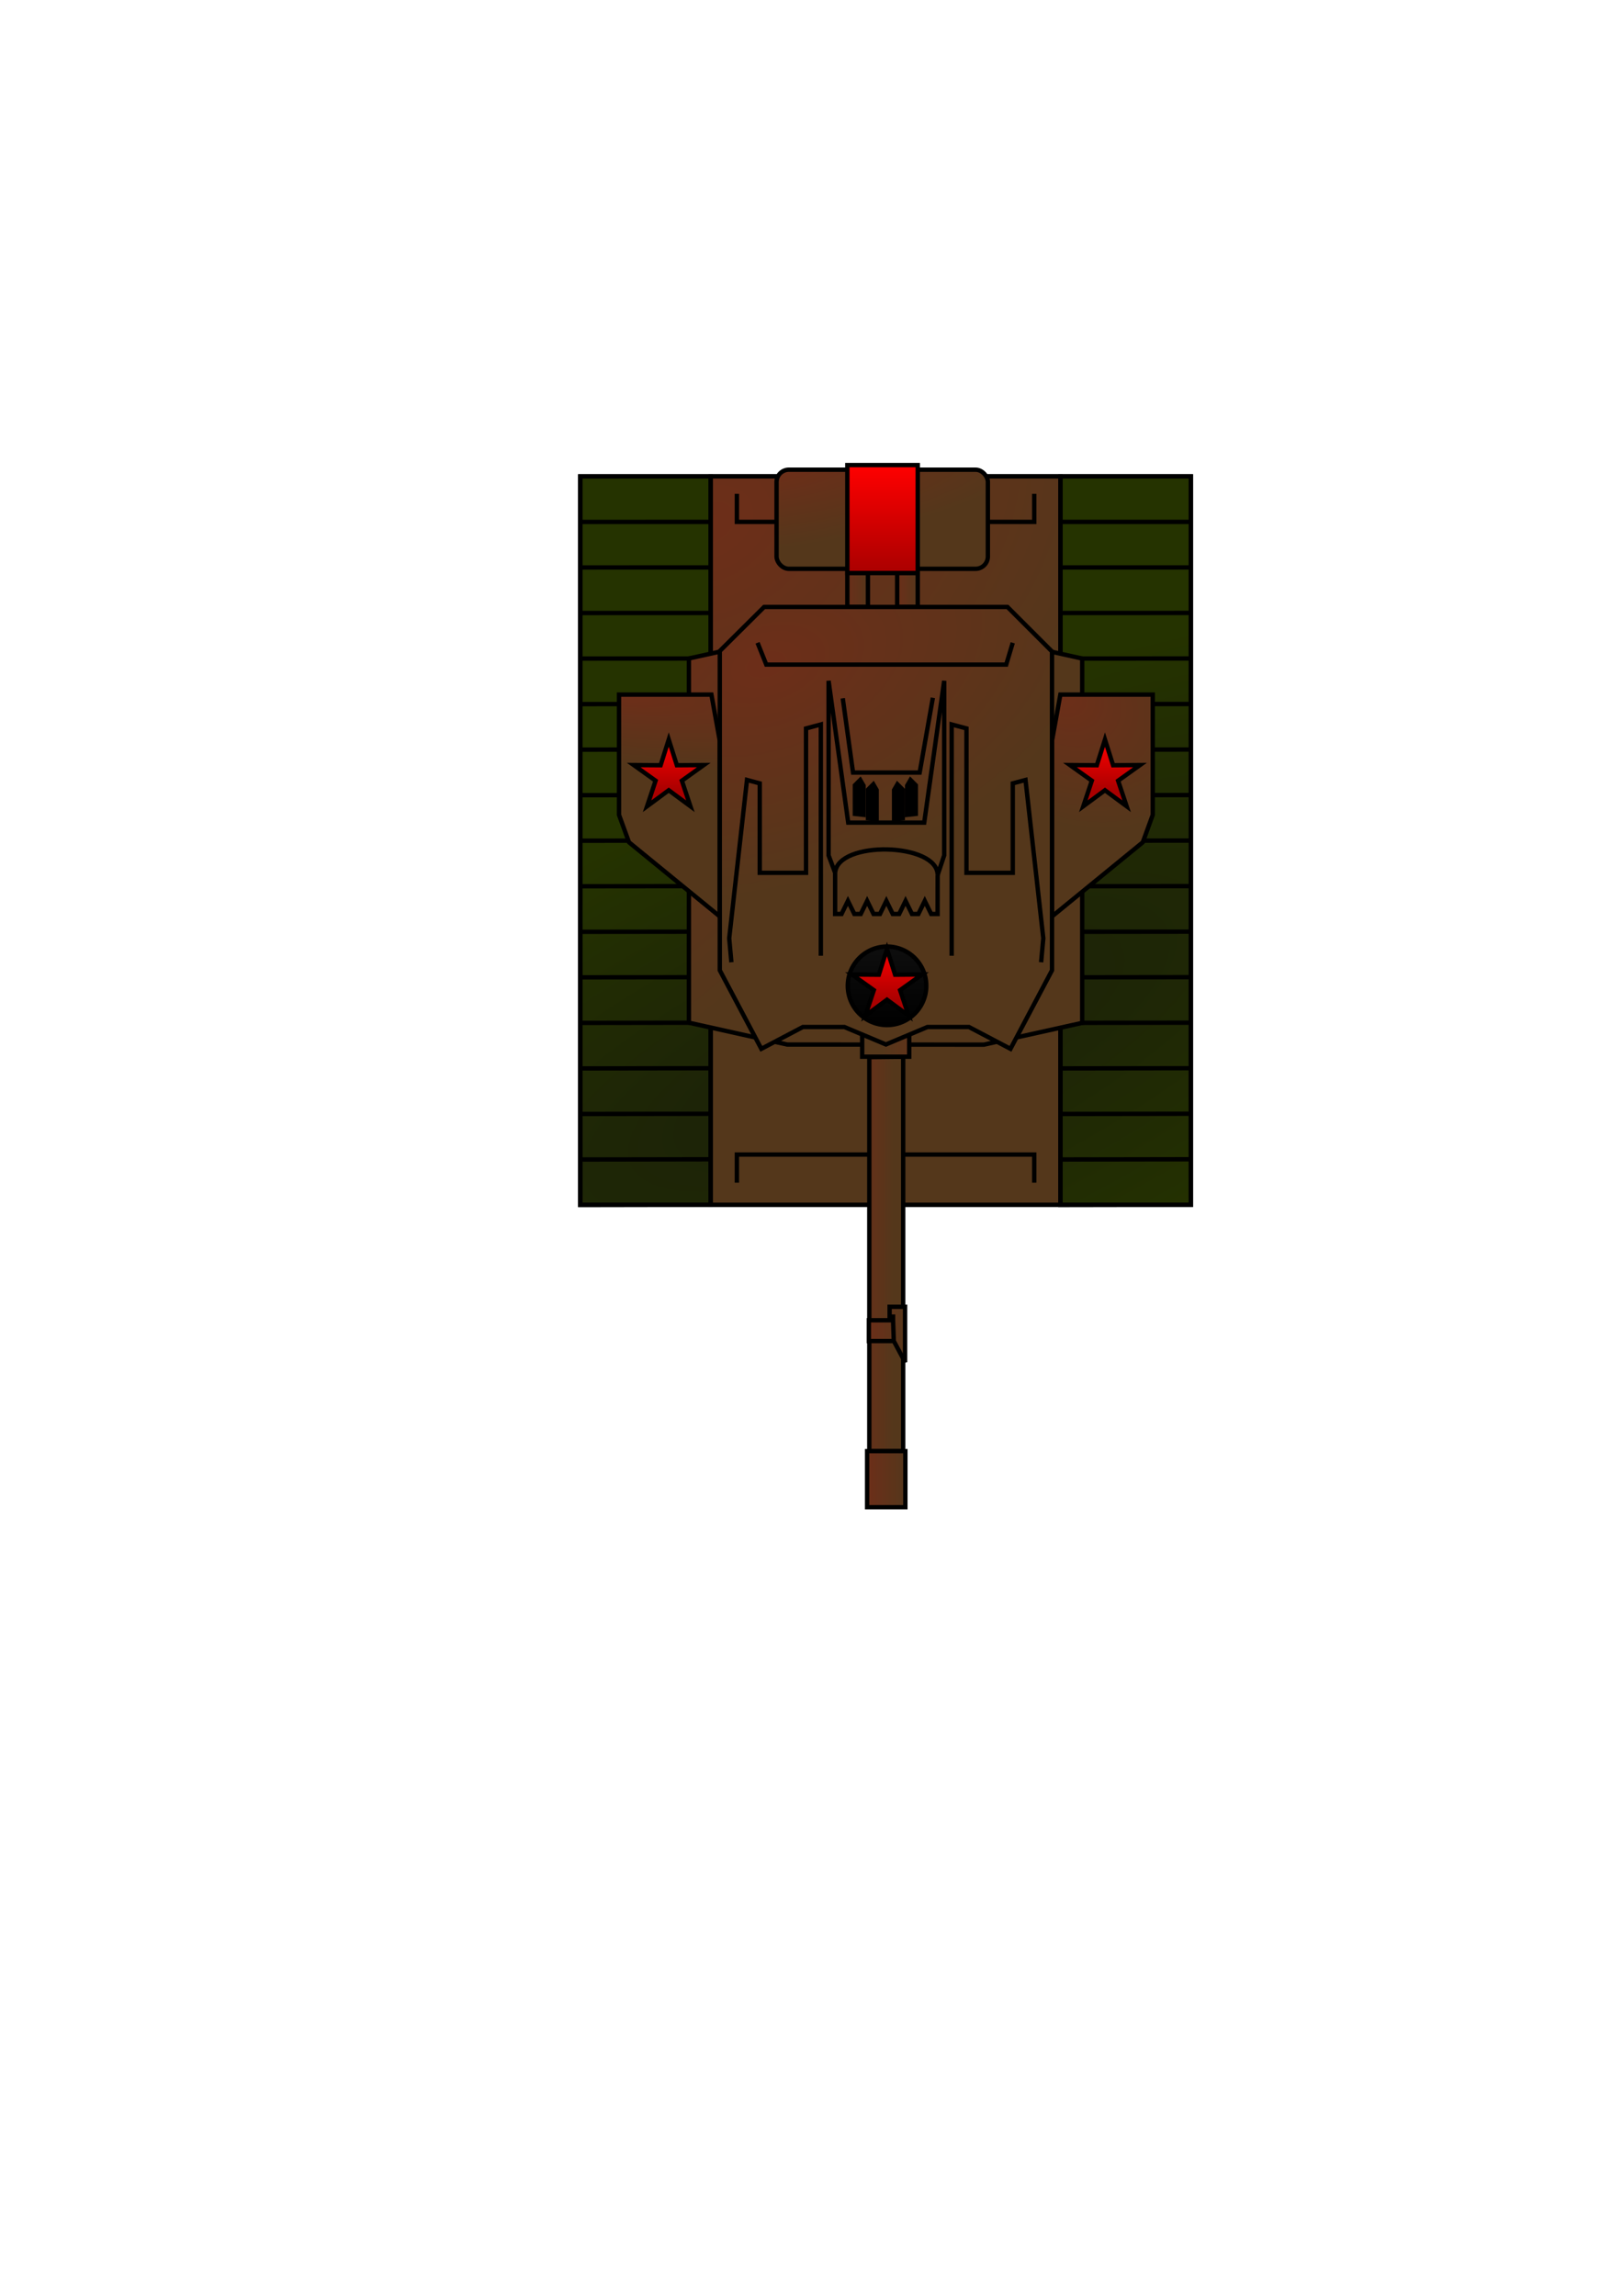 <?xml version="1.0" encoding="UTF-8" standalone="no"?>
<!-- Created with Inkscape (http://www.inkscape.org/) -->

<svg
   xmlns:dc="http://purl.org/dc/elements/1.1/"
   xmlns:cc="http://creativecommons.org/ns#"
   xmlns:rdf="http://www.w3.org/1999/02/22-rdf-syntax-ns#"
   xmlns:svg="http://www.w3.org/2000/svg"
   xmlns="http://www.w3.org/2000/svg"
   xmlns:xlink="http://www.w3.org/1999/xlink"
   xmlns:sodipodi="http://sodipodi.sourceforge.net/DTD/sodipodi-0.dtd"
   xmlns:inkscape="http://www.inkscape.org/namespaces/inkscape"
   width="744.094"
   height="1052.362"
   id="svg8261"
   version="1.1"
   inkscape:version="0.48.2 r9819"
   sodipodi:docname="tank complete.svg">
  <defs
     id="defs8263">
    <radialGradient
       inkscape:collect="always"
       xlink:href="#linearGradient7223-2"
       id="radialGradient7350-5"
       gradientUnits="userSpaceOnUse"
       gradientTransform="matrix(1.233,-2.007,2.771,1.703,443.147,-93.722)"
       cx="-86.436"
       cy="-152.64"
       fx="-86.436"
       fy="-152.64"
       r="23.594" />
    <linearGradient
       id="linearGradient7223-2">
      <stop
         style="stop-color:#6d2e19;stop-opacity:1;"
         offset="0"
         id="stop7225-1" />
      <stop
         style="stop-color:#54371b;stop-opacity:1;"
         offset="1"
         id="stop7227-4" />
    </linearGradient>
    <radialGradient
       inkscape:collect="always"
       xlink:href="#linearGradient7223-2"
       id="radialGradient7352-8"
       gradientUnits="userSpaceOnUse"
       gradientTransform="matrix(-0.132,1.356,-6.752,-0.657,-1290.513,133.012)"
       cx="-299.98"
       cy="-142.504"
       fx="-299.98"
       fy="-142.504"
       r="23.594" />
    <linearGradient
       id="linearGradient8165">
      <stop
         style="stop-color:#003c10;stop-opacity:1;"
         offset="0"
         id="stop8167" />
      <stop
         style="stop-color:#002b11;stop-opacity:1;"
         offset="1"
         id="stop8169" />
    </linearGradient>
    <linearGradient
       inkscape:collect="always"
       xlink:href="#linearGradient7223-2"
       id="linearGradient7354-6"
       gradientUnits="userSpaceOnUse"
       x1="-179.527"
       y1="76.278"
       x2="-162.996"
       y2="76.278" />
    <linearGradient
       id="linearGradient8172">
      <stop
         style="stop-color:#003c10;stop-opacity:1;"
         offset="0"
         id="stop8174" />
      <stop
         style="stop-color:#002b11;stop-opacity:1;"
         offset="1"
         id="stop8176" />
    </linearGradient>
    <linearGradient
       inkscape:collect="always"
       xlink:href="#linearGradient7223-2"
       id="linearGradient7356-4"
       gradientUnits="userSpaceOnUse"
       x1="-140.447"
       y1="-20.69"
       x2="-168.464"
       y2="-21.026" />
    <linearGradient
       id="linearGradient8179">
      <stop
         style="stop-color:#003c10;stop-opacity:1;"
         offset="0"
         id="stop8181" />
      <stop
         style="stop-color:#002b11;stop-opacity:1;"
         offset="1"
         id="stop8183" />
    </linearGradient>
    <radialGradient
       inkscape:collect="always"
       xlink:href="#linearGradient7223-2"
       id="radialGradient7358-6"
       gradientUnits="userSpaceOnUse"
       gradientTransform="matrix(2.613,-0.367,0.103,0.736,381.133,-135.942)"
       cx="-216.553"
       cy="-308.383"
       fx="-216.553"
       fy="-308.383"
       r="48.941" />
    <linearGradient
       id="linearGradient8186">
      <stop
         style="stop-color:#003c10;stop-opacity:1;"
         offset="0"
         id="stop8188" />
      <stop
         style="stop-color:#002b11;stop-opacity:1;"
         offset="1"
         id="stop8190" />
    </linearGradient>
    <linearGradient
       inkscape:collect="always"
       xlink:href="#linearGradient7283-9"
       id="linearGradient7360-8"
       gradientUnits="userSpaceOnUse"
       x1="-151.816"
       y1="-285.34"
       x2="-151.816"
       y2="-235.847" />
    <linearGradient
       id="linearGradient7283-9">
      <stop
         style="stop-color:#ff0000;stop-opacity:1;"
         offset="0"
         id="stop7285-8" />
      <stop
         style="stop-color:#aa0000;stop-opacity:1;"
         offset="1"
         id="stop7287-3" />
    </linearGradient>
    <radialGradient
       inkscape:collect="always"
       xlink:href="#linearGradient7223-2"
       id="radialGradient7362-5"
       gradientUnits="userSpaceOnUse"
       gradientTransform="matrix(2.07,-0.665,0.406,1.264,307.927,-119.39)"
       cx="-221.263"
       cy="-175.407"
       fx="-221.263"
       fy="-175.407"
       r="76.662" />
    <linearGradient
       id="linearGradient8197">
      <stop
         style="stop-color:#003c10;stop-opacity:1;"
         offset="0"
         id="stop8199" />
      <stop
         style="stop-color:#002b11;stop-opacity:1;"
         offset="1"
         id="stop8201" />
    </linearGradient>
    <linearGradient
       inkscape:collect="always"
       xlink:href="#linearGradient7283-9"
       id="linearGradient7364-5"
       gradientUnits="userSpaceOnUse"
       x1="-265.987"
       y1="-159.509"
       x2="-265.987"
       y2="-136.272" />
    <linearGradient
       id="linearGradient8204">
      <stop
         style="stop-color:#ff0000;stop-opacity:1;"
         offset="0"
         id="stop8206" />
      <stop
         style="stop-color:#aa0000;stop-opacity:1;"
         offset="1"
         id="stop8208" />
    </linearGradient>
    <linearGradient
       inkscape:collect="always"
       xlink:href="#linearGradient7283-9"
       id="linearGradient7366-1"
       gradientUnits="userSpaceOnUse"
       x1="-265.987"
       y1="-159.509"
       x2="-265.987"
       y2="-136.272" />
    <linearGradient
       id="linearGradient8211">
      <stop
         style="stop-color:#ff0000;stop-opacity:1;"
         offset="0"
         id="stop8213" />
      <stop
         style="stop-color:#aa0000;stop-opacity:1;"
         offset="1"
         id="stop8215" />
    </linearGradient>
    <linearGradient
       inkscape:collect="always"
       xlink:href="#linearGradient7315-5"
       id="linearGradient7368-5"
       gradientUnits="userSpaceOnUse"
       x1="-403"
       y1="-289.638"
       x2="-403"
       y2="-325.638" />
    <linearGradient
       id="linearGradient7315-5">
      <stop
         style="stop-color:#000000;stop-opacity:1;"
         offset="0"
         id="stop7317-8" />
      <stop
         style="stop-color:#0e0e0e;stop-opacity:1;"
         offset="1"
         id="stop7319-4" />
    </linearGradient>
    <linearGradient
       inkscape:collect="always"
       xlink:href="#linearGradient7283-9"
       id="linearGradient7370-0"
       gradientUnits="userSpaceOnUse"
       x1="-265.987"
       y1="-159.509"
       x2="-265.987"
       y2="-136.272" />
    <linearGradient
       id="linearGradient8222">
      <stop
         style="stop-color:#ff0000;stop-opacity:1;"
         offset="0"
         id="stop8224" />
      <stop
         style="stop-color:#aa0000;stop-opacity:1;"
         offset="1"
         id="stop8226" />
    </linearGradient>
    <linearGradient
       inkscape:collect="always"
       xlink:href="#linearGradient7223-2"
       id="linearGradient7372-5"
       gradientUnits="userSpaceOnUse"
       x1="-175.527"
       y1="179.512"
       x2="-156.996"
       y2="179.512" />
    <linearGradient
       id="linearGradient8229">
      <stop
         style="stop-color:#003c10;stop-opacity:1;"
         offset="0"
         id="stop8231" />
      <stop
         style="stop-color:#002b11;stop-opacity:1;"
         offset="1"
         id="stop8233" />
    </linearGradient>
    <linearGradient
       inkscape:collect="always"
       xlink:href="#linearGradient7223-2"
       id="linearGradient5274"
       x1="-175.234"
       y1="113.183"
       x2="-156.629"
       y2="113.183"
       gradientUnits="userSpaceOnUse" />
    <linearGradient
       inkscape:collect="always"
       xlink:href="#linearGradient7223-2"
       id="linearGradient5282"
       x1="-162.256"
       y1="-228.07"
       x2="-150.816"
       y2="-228.07"
       gradientUnits="userSpaceOnUse" />
    <linearGradient
       inkscape:collect="always"
       xlink:href="#linearGradient7223-2"
       id="linearGradient5284"
       x1="-185.101"
       y1="-228.07"
       x2="-173.661"
       y2="-228.07"
       gradientUnits="userSpaceOnUse" />
    <radialGradient
       r="140.456"
       fy="84.734"
       fx="-398.749"
       cy="84.734"
       cx="-398.749"
       gradientTransform="matrix(0.405,0.915,-2.771,1.226,654.951,852.11)"
       gradientUnits="userSpaceOnUse"
       id="radialGradient8085"
       xlink:href="#linearGradient7395"
       inkscape:collect="always" />
    <linearGradient
       id="linearGradient7395">
      <stop
         style="stop-color:#1b2009;stop-opacity:1"
         offset="0"
         id="stop7397" />
      <stop
         style="stop-color:#253300;stop-opacity:1"
         offset="1"
         id="stop7399" />
    </linearGradient>
    <linearGradient
       id="linearGradient7792">
      <stop
         style="stop-color:#003c10;stop-opacity:1;"
         offset="0"
         id="stop7794" />
      <stop
         style="stop-color:#002b11;stop-opacity:1;"
         offset="1"
         id="stop7796" />
    </linearGradient>
    <linearGradient
       id="linearGradient7223">
      <stop
         style="stop-color:#003c10;stop-opacity:1;"
         offset="0"
         id="stop7225" />
      <stop
         style="stop-color:#002b11;stop-opacity:1;"
         offset="1"
         id="stop7227" />
    </linearGradient>
    <radialGradient
       inkscape:collect="always"
       xlink:href="#linearGradient7223-2-2"
       id="radialGradient8132-1"
       gradientUnits="userSpaceOnUse"
       gradientTransform="matrix(3.049,-3.115,1.254,1.227,1600.012,-1861.181)"
       cx="-566.541"
       cy="-81.405"
       fx="-566.541"
       fy="-81.405"
       r="90.662" />
    <linearGradient
       id="linearGradient7223-2-2">
      <stop
         style="stop-color:#6d2e19;stop-opacity:1;"
         offset="0"
         id="stop7225-1-6" />
      <stop
         style="stop-color:#54371b;stop-opacity:1;"
         offset="1"
         id="stop7227-4-0" />
    </linearGradient>
    <radialGradient
       inkscape:collect="always"
       xlink:href="#linearGradient7223-2-2"
       id="radialGradient7983-4"
       cx="-532.781"
       cy="-36.273"
       fx="-532.781"
       fy="-36.273"
       r="80.662"
       gradientTransform="matrix(0.959,1.684,-2.252,1.281,237.261,702.593)"
       gradientUnits="userSpaceOnUse" />
    <linearGradient
       id="linearGradient5403">
      <stop
         style="stop-color:#6d2e19;stop-opacity:1;"
         offset="0"
         id="stop5405" />
      <stop
         style="stop-color:#54371b;stop-opacity:1;"
         offset="1"
         id="stop5407" />
    </linearGradient>
    <radialGradient
       r="140.456"
       fy="84.734"
       fx="-398.749"
       cy="84.734"
       cx="-398.749"
       gradientTransform="matrix(0.405,0.915,-2.771,1.226,515.524,302.734)"
       gradientUnits="userSpaceOnUse"
       id="radialGradient3032-9"
       xlink:href="#linearGradient7395-4"
       inkscape:collect="always" />
    <linearGradient
       id="linearGradient7395-4">
      <stop
         style="stop-color:#1b2009;stop-opacity:1"
         offset="0"
         id="stop7397-6" />
      <stop
         style="stop-color:#253300;stop-opacity:1"
         offset="1"
         id="stop7399-0" />
    </linearGradient>
    <radialGradient
       r="140.456"
       fy="84.734"
       fx="-398.749"
       cy="84.734"
       cx="-398.749"
       gradientTransform="matrix(0.405,0.915,-2.771,1.226,280.516,264.594)"
       gradientUnits="userSpaceOnUse"
       id="radialGradient5420"
       xlink:href="#linearGradient7395-4"
       inkscape:collect="always" />
  </defs>
  <sodipodi:namedview
     id="base"
     pagecolor="#ffffff"
     bordercolor="#666666"
     borderopacity="1.0"
     inkscape:pageopacity="0.0"
     inkscape:pageshadow="2"
     inkscape:zoom="1"
     inkscape:cx="530.86006"
     inkscape:cy="631.86002"
     inkscape:document-units="px"
     inkscape:current-layer="g7323"
     showgrid="false"
     inkscape:window-width="1280"
     inkscape:window-height="962"
     inkscape:window-x="-8"
     inkscape:window-y="-8"
     inkscape:window-maximized="1" />
  <g
     inkscape:label="Layer 1"
     inkscape:groupmode="layer"
     id="layer1">
    <g
       style="display:inline"
       id="g7323"
       transform="translate(517.578,480.516)"
       inkscape:export-filename="C:\Users\Jack O'neill\Tank Barrel.png"
       inkscape:export-xdpi="90"
       inkscape:export-ydpi="90">
      <rect
         style="fill:url(#radialGradient5420);fill-opacity:1;stroke:#000000;stroke-width:2;stroke-opacity:1;display:inline"
         id="rect7375"
         width="279.911"
         height="333.88"
         x="-251.533"
         y="-262.145" />
      <path
         style="fill:url(#radialGradient7983-4);fill-opacity:1;stroke:#000000;stroke-width:2;stroke-linecap:butt;stroke-linejoin:miter;stroke-opacity:1;display:inline"
         d="m -191.74,-262.151 160.324,0 0,333.893 -160.324,0 z"
         id="path6274"
         inkscape:connector-curvature="0"
         sodipodi:nodetypes="ccccc" />
      <path
         style="fill:none;stroke:#000000;stroke-width:2;stroke-linecap:butt;stroke-linejoin:miter;stroke-opacity:1;display:inline"
         d="m -191.74,-241.283 0,20.868 m -59.793,0.019 0,20.875 m 59.793,-0.025 0,20.868 m -59.793,-62.592 0,-20.875 59.793,-0.006 0,20.868 -59.793,0.012 0,20.875 59.793,-0.019 0,20.868 -59.793,0.025 0,20.875 59.793,-0.032 0,20.868 m -59.793,-20.837 0,20.875 59.793,-0.038 0,20.868 m -59.793,-20.83 0,20.875 59.793,-0.044 0,20.868 m -59.793,0.051 0,20.875 m 59.793,-0.057 0,20.868 m -59.793,0.064 0,20.875 m 59.793,-0.07 0,20.868 m -59.793,0.077 0,20.875 m 59.793,-0.083 0,20.868 m -59.793,-146.033 0,20.875 59.793,-0.051 0,20.868 -59.793,0.057 -1e-5,20.875 59.793,-0.064 0,20.868 -59.793,0.07 0,20.875 59.793,-0.077 0,20.868 -59.793,0.083 0,20.875 59.793,-0.089 0,20.868 m -59.793,-20.779 0,20.875 59.793,-0.096 0,20.868 m -59.793,-20.772 0,20.875 59.793,-0.102 0,20.868 -59.793,0.109 0,-20.875"
         id="path6280"
         inkscape:connector-curvature="0"
         sodipodi:nodetypes="cccccccccccccccccccccccccccccccccccccccccccccccccccccccccccccccc" />
      <path
         style="fill:none;stroke:#000000;stroke-width:2;stroke-linecap:butt;stroke-linejoin:miter;stroke-opacity:1;display:inline"
         d="m -31.415,-241.277 0,-20.875 59.793,-0.006 0,20.868 -59.793,0.012 0,20.875 m 59.793,-0.019 0,20.868 m -59.793,0.025 0,20.875 m 59.793,-62.636 0,20.868 -59.793,0.019 0,20.875 59.793,-0.025 0,20.868 -59.793,0.032 0,20.875 m 59.793,-0.038 0,20.868 m 0,20.868 0,-20.868 -59.793,0.044 0,-20.875 59.793,-0.038 0,-20.868 m -59.793,62.656 0,20.875 m -10e-6,20.875 10e-6,-20.875 59.793,-0.057 0,-20.868 -59.793,0.051 0,-20.875 m 59.793,83.429 0,20.868 -59.793,0.077 0,20.875 m 59.793,-0.083 0,20.868 m 0,-41.737 0,20.868 -59.793,0.083 0,20.875 59.793,-0.089 0,20.868 m -59.793,0.096 0,20.875 m 59.793,-0.102 0,20.868 -59.793,0.109 0,-20.875 59.793,-0.102 0,-20.868 -59.793,0.096 0,-20.875 m 59.793,-83.563 0,20.868 -59.793,0.07 0,20.875 m 59.793,-62.681 0,20.868 -59.793,0.064 0,20.875"
         id="path6280-1"
         inkscape:connector-curvature="0"
         sodipodi:nodetypes="cccccccccccccccccccccccccccccccccccccccccccccccccccccccccccccccc" />
      <path
         style="fill:none;stroke:#000000;stroke-width:2;stroke-linecap:butt;stroke-linejoin:miter;stroke-opacity:1;display:inline"
         d="m -179.74,-254.151 0,12.868 136.324,0.006 0,-12.875"
         id="path7675"
         inkscape:connector-curvature="0"
         sodipodi:nodetypes="cccc" />
      <path
         style="fill:none;stroke:#000000;stroke-width:2;stroke-linecap:butt;stroke-linejoin:miter;stroke-opacity:1;display:inline"
         d="m -179.74,61.585 0,-12.868 136.324,-0.006 0,12.875"
         id="path7675-8"
         inkscape:connector-curvature="0"
         sodipodi:nodetypes="cccc" />
      <path
         style="fill:url(#radialGradient8132-1);fill-opacity:1;stroke:#000000;stroke-width:2;stroke-linecap:butt;stroke-linejoin:miter;stroke-opacity:1;display:inline"
         d="m -201.74,-178.678 45.081,-9.992 45.081,0.008 45.081,0.008 45.081,10.008 -10e-6,166.998 -45.081,9.979 -45.081,-0.021 -45.081,-0.021 -45.081,-10.021 z"
         id="path7695"
         inkscape:connector-curvature="0"
         sodipodi:nodetypes="ccccccccccc" />
      <g
         id="g5331"
         transform="translate(55,18)">
        <path
           style="fill:url(#linearGradient5284);fill-opacity:1;stroke:#000000;stroke-width:2;stroke-linecap:butt;stroke-linejoin:miter;stroke-opacity:1"
           d="m -184.101,-235.847 0,15.555 9.44,0 0,-15.555 z"
           id="path6379-4"
           inkscape:connector-curvature="0"
           sodipodi:nodetypes="ccccc" />
        <path
           style="fill:url(#linearGradient5282);fill-opacity:1;stroke:#000000;stroke-width:2;stroke-linecap:butt;stroke-linejoin:miter;stroke-opacity:1"
           d="m -161.256,-235.847 0,15.555 9.44,0 0,-15.555 z"
           id="path6379-4-5"
           inkscape:connector-curvature="0"
           sodipodi:nodetypes="ccccc" />
        <path
           style="fill:url(#radialGradient7350-5);fill-opacity:1;stroke:#000000;stroke-width:2;stroke-linecap:butt;stroke-linejoin:miter;stroke-opacity:1"
           d="m -90.26,-78.433 41.615,-34 4.573,-12.573 0,-55.112 -42.364,0 -3.824,21.146 z"
           id="path6433"
           inkscape:connector-curvature="0"
           sodipodi:nodetypes="ccccccc" />
        <path
           style="fill:url(#radialGradient7352-8);fill-opacity:1;stroke:#000000;stroke-width:2;stroke-linecap:butt;stroke-linejoin:miter;stroke-opacity:1"
           d="m -242.592,-78.433 -41.615,-34 -4.573,-12.573 0,-55.112 42.364,0 3.824,21.146 z"
           id="path6433-2"
           inkscape:connector-curvature="0"
           sodipodi:nodetypes="ccccccc" />
        <path
           style="fill:url(#linearGradient7354-6);fill-opacity:1;stroke:#000000;stroke-width:2;stroke-linecap:butt;stroke-linejoin:miter;stroke-opacity:1"
           d="m -174.027,-13.939 0,180.601 15.53,0 0,-180.769 z"
           id="path6453"
           inkscape:connector-curvature="0"
           sodipodi:nodetypes="ccccc" />
        <path
           style="fill:url(#linearGradient7356-4);fill-opacity:1;stroke:#000000;stroke-width:2;stroke-linecap:butt;stroke-linejoin:miter;stroke-opacity:1"
           d="m -177.3,-27.683 0,13.538 21.572,0 0,-13.538 z"
           id="path6457"
           inkscape:connector-curvature="0" />
        <rect
           style="fill:url(#radialGradient7358-6);fill-opacity:1;stroke:#000000;stroke-width:2;stroke-opacity:1"
           id="rect6497"
           width="96.882"
           height="45.449"
           x="-216.553"
           y="-283.22"
           ry="5.661" />
        <path
           style="fill:url(#linearGradient7360-8);fill-opacity:1;stroke:#000000;stroke-width:2;stroke-linecap:butt;stroke-linejoin:miter;stroke-opacity:1"
           d="m -184.101,-235.847 0,-49.492 32.285,0 0,49.492 z"
           id="path6365"
           inkscape:connector-curvature="0"
           sodipodi:nodetypes="ccccc" />
        <path
           style="fill:url(#radialGradient7362-5);fill-opacity:1;stroke:#000000;stroke-width:2;stroke-linecap:butt;stroke-linejoin:miter;stroke-opacity:1"
           d="m -222.254,-220.288 111.576,0 20.416,20.416 0,146.12 -19.04,36 -19.04,-10 -19.04,0 -19.04,8 -19.04,-8 -19.04,0 -19.04,10 -19.04,-36 0,-146.344 z"
           id="path6431"
           inkscape:connector-curvature="0"
           sodipodi:nodetypes="cccccccccccccc" />
        <path
           sodipodi:type="star"
           style="fill:url(#linearGradient7364-5);fill-opacity:1;stroke:#000000;stroke-width:2;stroke-opacity:1"
           id="path7091"
           sodipodi:sides="5"
           sodipodi:cx="-265.98654"
           sodipodi:cy="-142.60954"
           sodipodi:r1="16.899057"
           sodipodi:r2="6.3371468"
           sodipodi:arg1="-1.5707963"
           sodipodi:arg2="-0.9424778"
           inkscape:flatsided="false"
           inkscape:rounded="0"
           inkscape:randomized="0"
           d="m -265.987,-159.509 3.725,11.772 12.347,-0.095 -10.045,7.18 3.906,11.713 -9.933,-7.334 -9.933,7.334 3.906,-11.713 -10.045,-7.18 12.347,0.095 z"
           inkscape:transform-center-y="-1.6137164" />
        <path
           sodipodi:type="star"
           style="fill:url(#linearGradient7366-1);fill-opacity:1;stroke:#000000;stroke-width:2;stroke-opacity:1"
           id="path7091-9"
           sodipodi:sides="5"
           sodipodi:cx="-265.98654"
           sodipodi:cy="-142.60954"
           sodipodi:r1="16.899057"
           sodipodi:r2="6.3371468"
           sodipodi:arg1="-1.5707963"
           sodipodi:arg2="-0.9424778"
           inkscape:flatsided="false"
           inkscape:rounded="0"
           inkscape:randomized="0"
           d="m -265.987,-159.509 3.725,11.772 12.347,-0.095 -10.045,7.18 3.906,11.713 -9.933,-7.334 -9.933,7.334 3.906,-11.713 -10.045,-7.18 12.347,0.095 z"
           inkscape:transform-center-y="-1.6137164"
           transform="translate(200,0)" />
        <path
           style="fill:none;stroke:#000000;stroke-width:2;stroke-linecap:butt;stroke-linejoin:miter;stroke-opacity:1"
           d="m -136.26,-60.433 0,-106 6.781,1.817 0,66.183 21.219,0 0,-41 5.848,-1.567 8.152,72.567 -1,11"
           id="path7111"
           inkscape:connector-curvature="0" />
        <path
           style="fill:none;stroke:#000000;stroke-width:2;stroke-linecap:butt;stroke-linejoin:miter;stroke-opacity:1"
           d="m -196.26,-60.433 0,-106 -6.781,1.817 0,66.183 -21.219,0 0,-41 -5.848,-1.567 -8.152,72.567 1,11"
           id="path7111-8"
           inkscape:connector-curvature="0" />
        <path
           style="fill:none;stroke:#000000;stroke-width:2;stroke-linecap:butt;stroke-linejoin:miter;stroke-opacity:1"
           d="m -225.263,-203.873 4,10 110,0 3,-10"
           id="path7131"
           inkscape:connector-curvature="0" />
        <path
           sodipodi:type="arc"
           style="fill:url(#linearGradient7368-5);fill-opacity:1;stroke:#000000;stroke-width:2;stroke-opacity:1"
           id="path7133"
           sodipodi:cx="-403"
           sodipodi:cy="-307.63782"
           sodipodi:rx="18"
           sodipodi:ry="18"
           d="m -385,-307.638 a 18,18 0 1 1 -36,0 18,18 0 1 1 36,0 z"
           transform="translate(237.1,261)" />
        <path
           sodipodi:type="star"
           style="fill:url(#linearGradient7370-0);fill-opacity:1;stroke:#000000;stroke-width:2;stroke-opacity:1"
           id="path7091-9-3"
           sodipodi:sides="5"
           sodipodi:cx="-265.98654"
           sodipodi:cy="-142.60954"
           sodipodi:r1="16.899057"
           sodipodi:r2="6.3371468"
           sodipodi:arg1="-1.5707963"
           sodipodi:arg2="-0.9424778"
           inkscape:flatsided="false"
           inkscape:rounded="0"
           inkscape:randomized="0"
           d="m -265.987,-159.509 3.725,11.772 12.347,-0.095 -10.045,7.18 3.906,11.713 -9.933,-7.334 -9.933,7.334 3.906,-11.713 -10.045,-7.18 12.347,0.095 z"
           inkscape:transform-center-y="-1.6137164"
           transform="translate(100.06,96.013)" />
        <path
           style="fill:none;stroke:#000000;stroke-width:2;stroke-linecap:butt;stroke-linejoin:miter;stroke-opacity:1"
           d="m -189.7,-98.433 c 1.13,-15.013 47,-13.878 47,1 l 3,-9 0,-80 -9.153,65 -34.847,0 -9,-65 0,80 z"
           id="path7153"
           inkscape:connector-curvature="0"
           sodipodi:nodetypes="ccccccccc" />
        <path
           style="fill:none;stroke:#000000;stroke-width:2;stroke-linecap:butt;stroke-linejoin:miter;stroke-opacity:1"
           d="m -186.2,-178.433 4.716,34.05 30.542,0 6.051,-34.288"
           id="path7157"
           inkscape:connector-curvature="0" />
        <path
           style="fill:#000000;stroke:#000000;stroke-width:2;stroke-linecap:butt;stroke-linejoin:miter;stroke-opacity:1"
           d="m -180.637,-125.442 0,-13.11 2.449,-2.449 1.519,2.631 0,13.36 z"
           id="path7159"
           inkscape:connector-curvature="0" />
        <path
           style="fill:#000000;stroke:#000000;stroke-width:2;stroke-linecap:butt;stroke-linejoin:miter;stroke-opacity:1"
           d="m -152.701,-125.442 0,-13.11 -2.449,-2.449 -1.519,2.631 0,13.36 z"
           id="path7159-8"
           inkscape:connector-curvature="0" />
        <path
           style="fill:#000000;stroke:#000000;stroke-width:2;stroke-linecap:butt;stroke-linejoin:miter;stroke-opacity:1"
           d="m -174.637,-123.442 0,-13.11 2.449,-2.449 1.519,2.631 0,13.36 z"
           id="path7159-6"
           inkscape:connector-curvature="0" />
        <path
           style="fill:#000000;stroke:#000000;stroke-width:2;stroke-linecap:butt;stroke-linejoin:miter;stroke-opacity:1"
           d="m -158.701,-123.442 0,-13.11 -2.449,-2.449 -1.519,2.631 0,13.36 z"
           id="path7159-8-9"
           inkscape:connector-curvature="0" />
        <path
           style="fill:none;stroke:#000000;stroke-width:2;stroke-linecap:butt;stroke-linejoin:miter;stroke-opacity:1"
           d="m -189.7,-98.433 0,18.885 2.936,0 2.936,-6 2.936,6 2.936,0 2.936,-6 2.936,6 2.936,0 2.936,-6 2.936,6 2.936,0 2.936,-6 2.936,6 2.936,0 2.936,-6 2.936,6 2.936,0 0.025,-17.885"
           id="path7215"
           inkscape:connector-curvature="0"
           sodipodi:nodetypes="ccccccccccccccccccc" />
        <path
           style="fill:url(#linearGradient7372-5);fill-opacity:1;stroke:#000000;stroke-width:2;stroke-linecap:butt;stroke-linejoin:miter;stroke-opacity:1"
           d="m -175.027,166.662 0,25.7 17.527,0 0.004,-25.7 z"
           id="path7219"
           inkscape:connector-curvature="0"
           sodipodi:nodetypes="ccccc" />
        <path
           style="fill:url(#linearGradient5274);fill-opacity:1;stroke:#000000;stroke-width:2;stroke-linecap:butt;stroke-linejoin:miter;stroke-opacity:1"
           d="m -162.802,116.187 5.174,9.68 0,-25.367 -7.093,0 0,4.506 1.585,0 0,1.669 0.334,9.513 -11.432,0 0,-9.513 11.098,0"
           id="path7221"
           inkscape:connector-curvature="0"
           sodipodi:nodetypes="ccccccccccc" />
      </g>
    </g>
  </g>
</svg>
